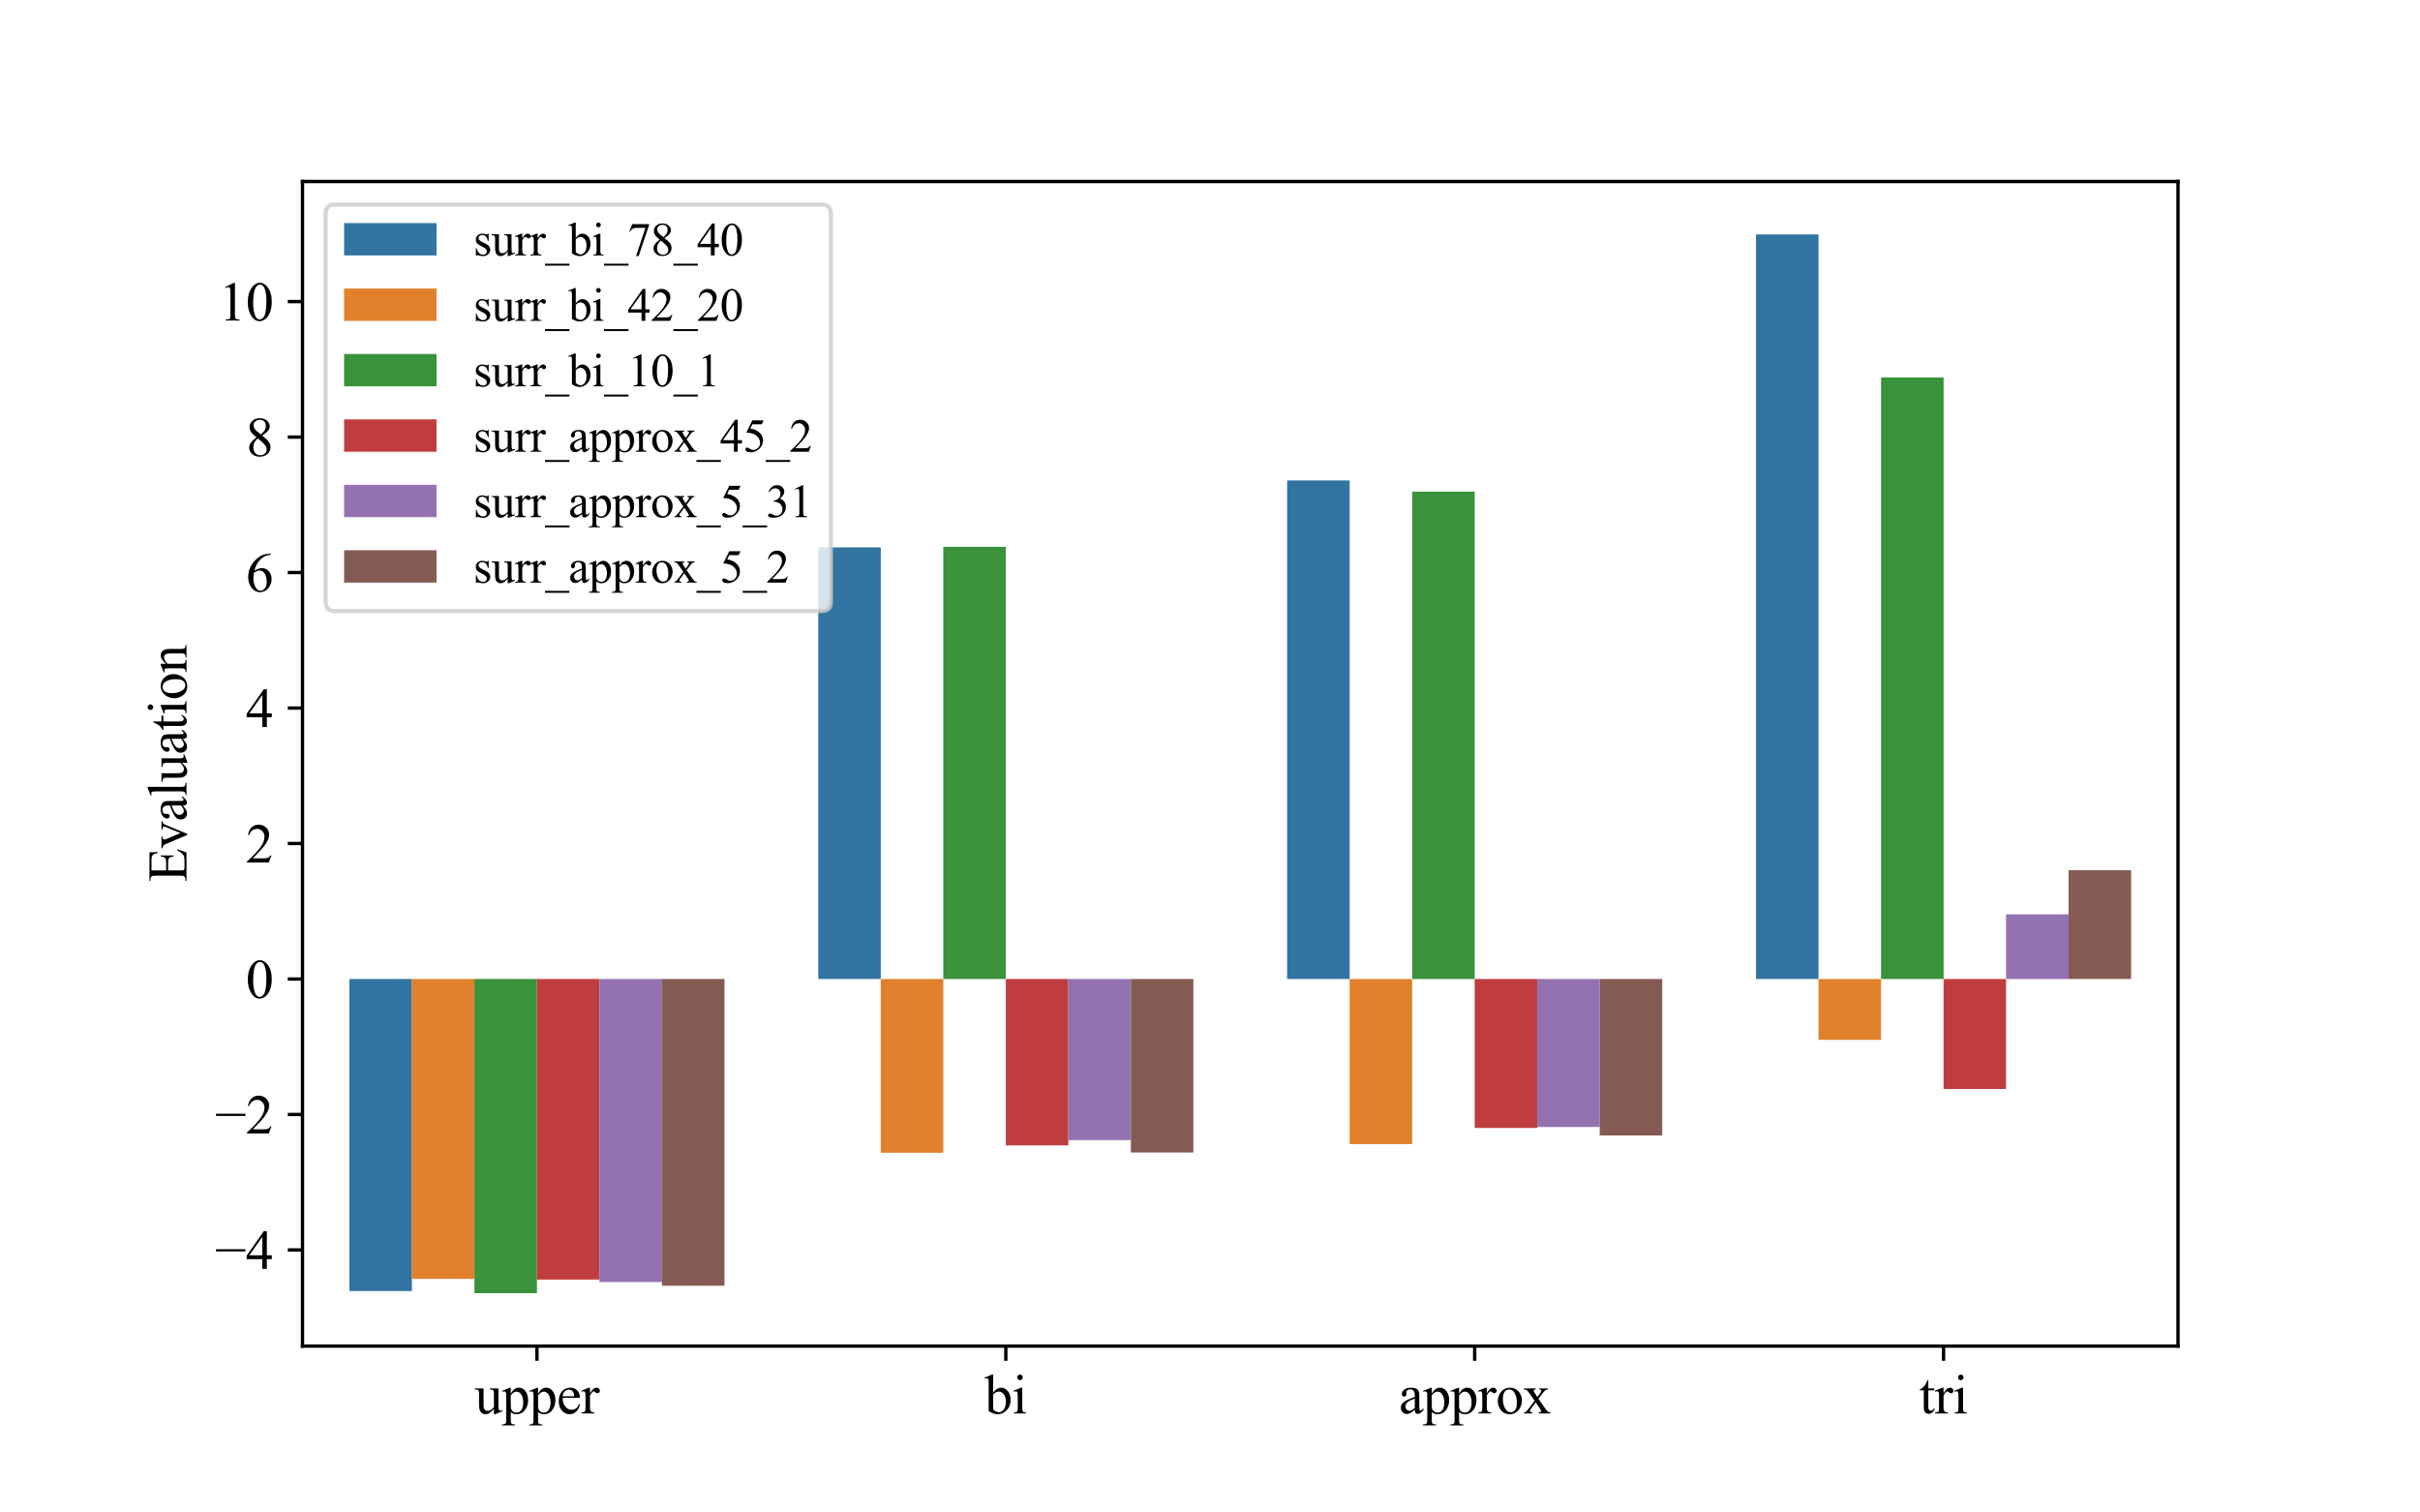 <?xml version="1.0" encoding="utf-8" standalone="no"?>
<!DOCTYPE svg PUBLIC "-//W3C//DTD SVG 1.1//EN"
  "http://www.w3.org/Graphics/SVG/1.1/DTD/svg11.dtd">
<svg xmlns:xlink="http://www.w3.org/1999/xlink" width="576pt" height="360pt" viewBox="0 0 576 360" xmlns="http://www.w3.org/2000/svg" version="1.1">
 <defs>
  <style type="text/css">*{stroke-linejoin: round; stroke-linecap: butt}</style>
 </defs>
 <g id="figure_1">
  <g id="patch_1">
   <path d="M 0 360 
L 576 360 
L 576 0 
L 0 0 
z
" style="fill: #ffffff"/>
  </g>
  <g id="axes_1">
   <g id="patch_2">
    <path d="M 72 320.4 
L 518.4 320.4 
L 518.4 43.2 
L 72 43.2 
z
" style="fill: #ffffff"/>
   </g>
   <g id="patch_3">
    <path d="M 83.16 233.021 
L 98.04 233.021 
L 98.04 307.297 
L 83.16 307.297 
z
" clip-path="url(#p403b13c87d)" style="fill: #3274a1"/>
   </g>
   <g id="patch_4">
    <path d="M 194.76 233.021 
L 209.64 233.021 
L 209.64 130.288 
L 194.76 130.288 
z
" clip-path="url(#p403b13c87d)" style="fill: #3274a1"/>
   </g>
   <g id="patch_5">
    <path d="M 306.36 233.021 
L 321.24 233.021 
L 321.24 114.358 
L 306.36 114.358 
z
" clip-path="url(#p403b13c87d)" style="fill: #3274a1"/>
   </g>
   <g id="patch_6">
    <path d="M 417.96 233.021 
L 432.84 233.021 
L 432.84 55.8 
L 417.96 55.8 
z
" clip-path="url(#p403b13c87d)" style="fill: #3274a1"/>
   </g>
   <g id="patch_7">
    <path d="M 98.04 233.021 
L 112.92 233.021 
L 112.92 304.396 
L 98.04 304.396 
z
" clip-path="url(#p403b13c87d)" style="fill: #e1812c"/>
   </g>
   <g id="patch_8">
    <path d="M 209.64 233.021 
L 224.52 233.021 
L 224.52 274.371 
L 209.64 274.371 
z
" clip-path="url(#p403b13c87d)" style="fill: #e1812c"/>
   </g>
   <g id="patch_9">
    <path d="M 321.24 233.021 
L 336.12 233.021 
L 336.12 272.311 
L 321.24 272.311 
z
" clip-path="url(#p403b13c87d)" style="fill: #e1812c"/>
   </g>
   <g id="patch_10">
    <path d="M 432.84 233.021 
L 447.72 233.021 
L 447.72 247.498 
L 432.84 247.498 
z
" clip-path="url(#p403b13c87d)" style="fill: #e1812c"/>
   </g>
   <g id="patch_11">
    <path d="M 112.92 233.021 
L 127.8 233.021 
L 127.8 307.8 
L 112.92 307.8 
z
" clip-path="url(#p403b13c87d)" style="fill: #3a923a"/>
   </g>
   <g id="patch_12">
    <path d="M 224.52 233.021 
L 239.4 233.021 
L 239.4 130.151 
L 224.52 130.151 
z
" clip-path="url(#p403b13c87d)" style="fill: #3a923a"/>
   </g>
   <g id="patch_13">
    <path d="M 336.12 233.021 
L 351 233.021 
L 351 117.015 
L 336.12 117.015 
z
" clip-path="url(#p403b13c87d)" style="fill: #3a923a"/>
   </g>
   <g id="patch_14">
    <path d="M 447.72 233.021 
L 462.6 233.021 
L 462.6 89.842 
L 447.72 89.842 
z
" clip-path="url(#p403b13c87d)" style="fill: #3a923a"/>
   </g>
   <g id="patch_15">
    <path d="M 127.8 233.021 
L 142.68 233.021 
L 142.68 304.564 
L 127.8 304.564 
z
" clip-path="url(#p403b13c87d)" style="fill: #c03d3e"/>
   </g>
   <g id="patch_16">
    <path d="M 239.4 233.021 
L 254.28 233.021 
L 254.28 272.632 
L 239.4 272.632 
z
" clip-path="url(#p403b13c87d)" style="fill: #c03d3e"/>
   </g>
   <g id="patch_17">
    <path d="M 351 233.021 
L 365.88 233.021 
L 365.88 268.475 
L 351 268.475 
z
" clip-path="url(#p403b13c87d)" style="fill: #c03d3e"/>
   </g>
   <g id="patch_18">
    <path d="M 462.6 233.021 
L 477.48 233.021 
L 477.48 259.195 
L 462.6 259.195 
z
" clip-path="url(#p403b13c87d)" style="fill: #c03d3e"/>
   </g>
   <g id="patch_19">
    <path d="M 142.68 233.021 
L 157.56 233.021 
L 157.56 305.147 
L 142.68 305.147 
z
" clip-path="url(#p403b13c87d)" style="fill: #9372b2"/>
   </g>
   <g id="patch_20">
    <path d="M 254.28 233.021 
L 269.16 233.021 
L 269.16 271.375 
L 254.28 271.375 
z
" clip-path="url(#p403b13c87d)" style="fill: #9372b2"/>
   </g>
   <g id="patch_21">
    <path d="M 365.88 233.021 
L 380.76 233.021 
L 380.76 268.245 
L 365.88 268.245 
z
" clip-path="url(#p403b13c87d)" style="fill: #9372b2"/>
   </g>
   <g id="patch_22">
    <path d="M 477.48 233.021 
L 492.36 233.021 
L 492.36 217.629 
L 477.48 217.629 
z
" clip-path="url(#p403b13c87d)" style="fill: #9372b2"/>
   </g>
   <g id="patch_23">
    <path d="M 157.56 233.021 
L 172.44 233.021 
L 172.44 306.031 
L 157.56 306.031 
z
" clip-path="url(#p403b13c87d)" style="fill: #845b53"/>
   </g>
   <g id="patch_24">
    <path d="M 269.16 233.021 
L 284.04 233.021 
L 284.04 274.314 
L 269.16 274.314 
z
" clip-path="url(#p403b13c87d)" style="fill: #845b53"/>
   </g>
   <g id="patch_25">
    <path d="M 380.76 233.021 
L 395.64 233.021 
L 395.64 270.264 
L 380.76 270.264 
z
" clip-path="url(#p403b13c87d)" style="fill: #845b53"/>
   </g>
   <g id="patch_26">
    <path d="M 492.36 233.021 
L 507.24 233.021 
L 507.24 207.132 
L 492.36 207.132 
z
" clip-path="url(#p403b13c87d)" style="fill: #845b53"/>
   </g>
   <g id="matplotlib.axis_1">
    <g id="xtick_1">
     <g id="line2d_1">
      <defs>
       <path id="mddc5e86af6" d="M 0 0 
L 0 3.5 
" style="stroke: #000000; stroke-width: 0.8"/>
      </defs>
      <g>
       <use xlink:href="#mddc5e86af6" x="127.8" y="320.4" style="stroke: #000000; stroke-width: 0.8"/>
      </g>
     </g>
     <g id="text_1">
      <!-- upper -->
      <g transform="translate(113 336.427) scale(0.13 -0.13)">
       <defs>
        <path id="TimesNewRomanPSMT-75" d="M 2709 2863 
L 2709 1128 
Q 2709 631 2732 520 
Q 2756 409 2807 365 
Q 2859 322 2928 322 
Q 3025 322 3147 375 
L 3191 266 
L 2334 -88 
L 2194 -88 
L 2194 519 
Q 1825 119 1631 15 
Q 1438 -88 1222 -88 
Q 981 -88 804 51 
Q 628 191 559 409 
Q 491 628 491 1028 
L 491 2306 
Q 491 2509 447 2587 
Q 403 2666 317 2708 
Q 231 2750 6 2747 
L 6 2863 
L 1009 2863 
L 1009 947 
Q 1009 547 1148 422 
Q 1288 297 1484 297 
Q 1619 297 1789 381 
Q 1959 466 2194 703 
L 2194 2325 
Q 2194 2569 2105 2655 
Q 2016 2741 1734 2747 
L 1734 2863 
L 2709 2863 
z
" transform="scale(0.016)"/>
        <path id="TimesNewRomanPSMT-70" d="M -6 2578 
L 875 2934 
L 994 2934 
L 994 2266 
Q 1216 2644 1439 2795 
Q 1663 2947 1909 2947 
Q 2341 2947 2628 2609 
Q 2981 2197 2981 1534 
Q 2981 794 2556 309 
Q 2206 -88 1675 -88 
Q 1444 -88 1275 -22 
Q 1150 25 994 166 
L 994 -706 
Q 994 -1000 1030 -1079 
Q 1066 -1159 1155 -1206 
Q 1244 -1253 1478 -1253 
L 1478 -1369 
L -22 -1369 
L -22 -1253 
L 56 -1253 
Q 228 -1256 350 -1188 
Q 409 -1153 442 -1076 
Q 475 -1000 475 -688 
L 475 2019 
Q 475 2297 450 2372 
Q 425 2447 370 2484 
Q 316 2522 222 2522 
Q 147 2522 31 2478 
L -6 2578 
z
M 994 2081 
L 994 1013 
Q 994 666 1022 556 
Q 1066 375 1236 237 
Q 1406 100 1666 100 
Q 1978 100 2172 344 
Q 2425 663 2425 1241 
Q 2425 1897 2138 2250 
Q 1938 2494 1663 2494 
Q 1513 2494 1366 2419 
Q 1253 2363 994 2081 
z
" transform="scale(0.016)"/>
        <path id="TimesNewRomanPSMT-65" d="M 681 1784 
Q 678 1147 991 784 
Q 1303 422 1725 422 
Q 2006 422 2214 576 
Q 2422 731 2563 1106 
L 2659 1044 
Q 2594 616 2278 264 
Q 1963 -88 1488 -88 
Q 972 -88 605 314 
Q 238 716 238 1394 
Q 238 2128 614 2539 
Q 991 2950 1559 2950 
Q 2041 2950 2350 2633 
Q 2659 2316 2659 1784 
L 681 1784 
z
M 681 1966 
L 2006 1966 
Q 1991 2241 1941 2353 
Q 1863 2528 1708 2628 
Q 1553 2728 1384 2728 
Q 1125 2728 920 2526 
Q 716 2325 681 1966 
z
" transform="scale(0.016)"/>
        <path id="TimesNewRomanPSMT-72" d="M 1038 2947 
L 1038 2303 
Q 1397 2947 1775 2947 
Q 1947 2947 2059 2842 
Q 2172 2738 2172 2600 
Q 2172 2478 2090 2393 
Q 2009 2309 1897 2309 
Q 1788 2309 1652 2417 
Q 1516 2525 1450 2525 
Q 1394 2525 1328 2463 
Q 1188 2334 1038 2041 
L 1038 669 
Q 1038 431 1097 309 
Q 1138 225 1241 169 
Q 1344 113 1538 113 
L 1538 0 
L 72 0 
L 72 113 
Q 291 113 397 181 
Q 475 231 506 341 
Q 522 394 522 644 
L 522 1753 
Q 522 2253 501 2348 
Q 481 2444 426 2487 
Q 372 2531 291 2531 
Q 194 2531 72 2484 
L 41 2597 
L 906 2947 
L 1038 2947 
z
" transform="scale(0.016)"/>
       </defs>
       <use xlink:href="#TimesNewRomanPSMT-75"/>
       <use xlink:href="#TimesNewRomanPSMT-70" x="50"/>
       <use xlink:href="#TimesNewRomanPSMT-70" x="100"/>
       <use xlink:href="#TimesNewRomanPSMT-65" x="150"/>
       <use xlink:href="#TimesNewRomanPSMT-72" x="194.385"/>
      </g>
     </g>
    </g>
    <g id="xtick_2">
     <g id="line2d_2">
      <g>
       <use xlink:href="#mddc5e86af6" x="239.4" y="320.4" style="stroke: #000000; stroke-width: 0.8"/>
      </g>
     </g>
     <g id="text_2">
      <!-- bi -->
      <g transform="translate(234.344 336.427) scale(0.13 -0.13)">
       <defs>
        <path id="TimesNewRomanPSMT-62" d="M 984 2369 
Q 1400 2947 1881 2947 
Q 2322 2947 2650 2570 
Q 2978 2194 2978 1541 
Q 2978 778 2472 313 
Q 2038 -88 1503 -88 
Q 1253 -88 995 3 
Q 738 94 469 275 
L 469 3241 
Q 469 3728 445 3840 
Q 422 3953 372 3993 
Q 322 4034 247 4034 
Q 159 4034 28 3984 
L -16 4094 
L 844 4444 
L 984 4444 
L 984 2369 
z
M 984 2169 
L 984 456 
Q 1144 300 1314 220 
Q 1484 141 1663 141 
Q 1947 141 2192 453 
Q 2438 766 2438 1363 
Q 2438 1913 2192 2208 
Q 1947 2503 1634 2503 
Q 1469 2503 1303 2419 
Q 1178 2356 984 2169 
z
" transform="scale(0.016)"/>
        <path id="TimesNewRomanPSMT-69" d="M 928 4444 
Q 1059 4444 1151 4351 
Q 1244 4259 1244 4128 
Q 1244 3997 1151 3903 
Q 1059 3809 928 3809 
Q 797 3809 703 3903 
Q 609 3997 609 4128 
Q 609 4259 701 4351 
Q 794 4444 928 4444 
z
M 1188 2947 
L 1188 647 
Q 1188 378 1227 289 
Q 1266 200 1342 156 
Q 1419 113 1622 113 
L 1622 0 
L 231 0 
L 231 113 
Q 441 113 512 153 
Q 584 194 626 287 
Q 669 381 669 647 
L 669 1750 
Q 669 2216 641 2353 
Q 619 2453 572 2492 
Q 525 2531 444 2531 
Q 356 2531 231 2484 
L 188 2597 
L 1050 2947 
L 1188 2947 
z
" transform="scale(0.016)"/>
       </defs>
       <use xlink:href="#TimesNewRomanPSMT-62"/>
       <use xlink:href="#TimesNewRomanPSMT-69" x="50"/>
      </g>
     </g>
    </g>
    <g id="xtick_3">
     <g id="line2d_3">
      <g>
       <use xlink:href="#mddc5e86af6" x="351" y="320.4" style="stroke: #000000; stroke-width: 0.8"/>
      </g>
     </g>
     <g id="text_3">
      <!-- approx -->
      <g transform="translate(332.95 336.427) scale(0.13 -0.13)">
       <defs>
        <path id="TimesNewRomanPSMT-61" d="M 1822 413 
Q 1381 72 1269 19 
Q 1100 -59 909 -59 
Q 613 -59 420 144 
Q 228 347 228 678 
Q 228 888 322 1041 
Q 450 1253 767 1440 
Q 1084 1628 1822 1897 
L 1822 2009 
Q 1822 2438 1686 2597 
Q 1550 2756 1291 2756 
Q 1094 2756 978 2650 
Q 859 2544 859 2406 
L 866 2225 
Q 866 2081 792 2003 
Q 719 1925 600 1925 
Q 484 1925 411 2006 
Q 338 2088 338 2228 
Q 338 2497 613 2722 
Q 888 2947 1384 2947 
Q 1766 2947 2009 2819 
Q 2194 2722 2281 2516 
Q 2338 2381 2338 1966 
L 2338 994 
Q 2338 584 2353 492 
Q 2369 400 2405 369 
Q 2441 338 2488 338 
Q 2538 338 2575 359 
Q 2641 400 2828 588 
L 2828 413 
Q 2478 -56 2159 -56 
Q 2006 -56 1915 50 
Q 1825 156 1822 413 
z
M 1822 616 
L 1822 1706 
Q 1350 1519 1213 1441 
Q 966 1303 859 1153 
Q 753 1003 753 825 
Q 753 600 887 451 
Q 1022 303 1197 303 
Q 1434 303 1822 616 
z
" transform="scale(0.016)"/>
        <path id="TimesNewRomanPSMT-6f" d="M 1600 2947 
Q 2250 2947 2644 2453 
Q 2978 2031 2978 1484 
Q 2978 1100 2793 706 
Q 2609 313 2286 112 
Q 1963 -88 1566 -88 
Q 919 -88 538 428 
Q 216 863 216 1403 
Q 216 1797 411 2186 
Q 606 2575 925 2761 
Q 1244 2947 1600 2947 
z
M 1503 2744 
Q 1338 2744 1170 2645 
Q 1003 2547 900 2300 
Q 797 2053 797 1666 
Q 797 1041 1045 587 
Q 1294 134 1700 134 
Q 2003 134 2200 384 
Q 2397 634 2397 1244 
Q 2397 2006 2069 2444 
Q 1847 2744 1503 2744 
z
" transform="scale(0.016)"/>
        <path id="TimesNewRomanPSMT-78" d="M 84 2863 
L 1431 2863 
L 1431 2747 
Q 1303 2747 1251 2703 
Q 1200 2659 1200 2588 
Q 1200 2513 1309 2356 
Q 1344 2306 1413 2200 
L 1616 1875 
L 1850 2200 
Q 2075 2509 2075 2591 
Q 2075 2656 2022 2701 
Q 1969 2747 1850 2747 
L 1850 2863 
L 2819 2863 
L 2819 2747 
Q 2666 2738 2553 2663 
Q 2400 2556 2134 2200 
L 1744 1678 
L 2456 653 
Q 2719 275 2831 198 
Q 2944 122 3122 113 
L 3122 0 
L 1772 0 
L 1772 113 
Q 1913 113 1991 175 
Q 2050 219 2050 291 
Q 2050 363 1850 653 
L 1431 1266 
L 972 653 
Q 759 369 759 316 
Q 759 241 829 180 
Q 900 119 1041 113 
L 1041 0 
L 106 0 
L 106 113 
Q 219 128 303 191 
Q 422 281 703 653 
L 1303 1450 
L 759 2238 
Q 528 2575 401 2661 
Q 275 2747 84 2747 
L 84 2863 
z
" transform="scale(0.016)"/>
       </defs>
       <use xlink:href="#TimesNewRomanPSMT-61"/>
       <use xlink:href="#TimesNewRomanPSMT-70" x="44.385"/>
       <use xlink:href="#TimesNewRomanPSMT-70" x="94.385"/>
       <use xlink:href="#TimesNewRomanPSMT-72" x="144.385"/>
       <use xlink:href="#TimesNewRomanPSMT-6f" x="177.686"/>
       <use xlink:href="#TimesNewRomanPSMT-78" x="227.686"/>
      </g>
     </g>
    </g>
    <g id="xtick_4">
     <g id="line2d_4">
      <g>
       <use xlink:href="#mddc5e86af6" x="462.6" y="320.4" style="stroke: #000000; stroke-width: 0.8"/>
      </g>
     </g>
     <g id="text_4">
      <!-- tri -->
      <g transform="translate(456.824 336.427) scale(0.13 -0.13)">
       <defs>
        <path id="TimesNewRomanPSMT-74" d="M 1031 3803 
L 1031 2863 
L 1700 2863 
L 1700 2644 
L 1031 2644 
L 1031 788 
Q 1031 509 1111 412 
Q 1191 316 1316 316 
Q 1419 316 1516 380 
Q 1613 444 1666 569 
L 1788 569 
Q 1678 263 1478 108 
Q 1278 -47 1066 -47 
Q 922 -47 784 33 
Q 647 113 581 261 
Q 516 409 516 719 
L 516 2644 
L 63 2644 
L 63 2747 
Q 234 2816 414 2980 
Q 594 3144 734 3369 
Q 806 3488 934 3803 
L 1031 3803 
z
" transform="scale(0.016)"/>
       </defs>
       <use xlink:href="#TimesNewRomanPSMT-74"/>
       <use xlink:href="#TimesNewRomanPSMT-72" x="27.783"/>
       <use xlink:href="#TimesNewRomanPSMT-69" x="61.084"/>
      </g>
     </g>
    </g>
    <g id="text_5">
     <!--    -->
     <g transform="translate(291.95 352.235) scale(0.13 -0.13)">
      <defs>
       <path id="TimesNewRomanPSMT-20" transform="scale(0.016)"/>
      </defs>
      <use xlink:href="#TimesNewRomanPSMT-20"/>
      <use xlink:href="#TimesNewRomanPSMT-20" x="25"/>
     </g>
    </g>
   </g>
   <g id="matplotlib.axis_2">
    <g id="ytick_1">
     <g id="line2d_5">
      <defs>
       <path id="m0d07cb1637" d="M 0 0 
L -3.5 0 
" style="stroke: #000000; stroke-width: 0.8"/>
      </defs>
      <g>
       <use xlink:href="#m0d07cb1637" x="72" y="297.515" style="stroke: #000000; stroke-width: 0.8"/>
      </g>
     </g>
     <g id="text_6">
      <!-- −4 -->
      <g transform="translate(51.169 302.028) scale(0.13 -0.13)">
       <defs>
        <path id="TimesNewRomanPSMT-2212" d="M 3484 2000 
L 116 2000 
L 116 2256 
L 3484 2256 
L 3484 2000 
z
" transform="scale(0.016)"/>
        <path id="TimesNewRomanPSMT-34" d="M 2978 1563 
L 2978 1119 
L 2409 1119 
L 2409 0 
L 1894 0 
L 1894 1119 
L 100 1119 
L 100 1519 
L 2066 4325 
L 2409 4325 
L 2409 1563 
L 2978 1563 
z
M 1894 1563 
L 1894 3666 
L 406 1563 
L 1894 1563 
z
" transform="scale(0.016)"/>
       </defs>
       <use xlink:href="#TimesNewRomanPSMT-2212"/>
       <use xlink:href="#TimesNewRomanPSMT-34" x="56.396"/>
      </g>
     </g>
    </g>
    <g id="ytick_2">
     <g id="line2d_6">
      <g>
       <use xlink:href="#m0d07cb1637" x="72" y="265.268" style="stroke: #000000; stroke-width: 0.8"/>
      </g>
     </g>
     <g id="text_7">
      <!-- −2 -->
      <g transform="translate(51.169 269.781) scale(0.13 -0.13)">
       <defs>
        <path id="TimesNewRomanPSMT-32" d="M 2934 816 
L 2638 0 
L 138 0 
L 138 116 
Q 1241 1122 1691 1759 
Q 2141 2397 2141 2925 
Q 2141 3328 1894 3587 
Q 1647 3847 1303 3847 
Q 991 3847 742 3664 
Q 494 3481 375 3128 
L 259 3128 
Q 338 3706 661 4015 
Q 984 4325 1469 4325 
Q 1984 4325 2329 3994 
Q 2675 3663 2675 3213 
Q 2675 2891 2525 2569 
Q 2294 2063 1775 1497 
Q 997 647 803 472 
L 1909 472 
Q 2247 472 2383 497 
Q 2519 522 2628 598 
Q 2738 675 2819 816 
L 2934 816 
z
" transform="scale(0.016)"/>
       </defs>
       <use xlink:href="#TimesNewRomanPSMT-2212"/>
       <use xlink:href="#TimesNewRomanPSMT-32" x="56.396"/>
      </g>
     </g>
    </g>
    <g id="ytick_3">
     <g id="line2d_7">
      <g>
       <use xlink:href="#m0d07cb1637" x="72" y="233.021" style="stroke: #000000; stroke-width: 0.8"/>
      </g>
     </g>
     <g id="text_8">
      <!-- 0 -->
      <g transform="translate(58.5 237.534) scale(0.13 -0.13)">
       <defs>
        <path id="TimesNewRomanPSMT-30" d="M 231 2094 
Q 231 2819 450 3342 
Q 669 3866 1031 4122 
Q 1313 4325 1613 4325 
Q 2100 4325 2488 3828 
Q 2972 3213 2972 2159 
Q 2972 1422 2759 906 
Q 2547 391 2217 158 
Q 1888 -75 1581 -75 
Q 975 -75 572 641 
Q 231 1244 231 2094 
z
M 844 2016 
Q 844 1141 1059 588 
Q 1238 122 1591 122 
Q 1759 122 1940 273 
Q 2122 425 2216 781 
Q 2359 1319 2359 2297 
Q 2359 3022 2209 3506 
Q 2097 3866 1919 4016 
Q 1791 4119 1609 4119 
Q 1397 4119 1231 3928 
Q 1006 3669 925 3112 
Q 844 2556 844 2016 
z
" transform="scale(0.016)"/>
       </defs>
       <use xlink:href="#TimesNewRomanPSMT-30"/>
      </g>
     </g>
    </g>
    <g id="ytick_4">
     <g id="line2d_8">
      <g>
       <use xlink:href="#m0d07cb1637" x="72" y="200.773" style="stroke: #000000; stroke-width: 0.8"/>
      </g>
     </g>
     <g id="text_9">
      <!-- 2 -->
      <g transform="translate(58.5 205.287) scale(0.13 -0.13)">
       <use xlink:href="#TimesNewRomanPSMT-32"/>
      </g>
     </g>
    </g>
    <g id="ytick_5">
     <g id="line2d_9">
      <g>
       <use xlink:href="#m0d07cb1637" x="72" y="168.526" style="stroke: #000000; stroke-width: 0.8"/>
      </g>
     </g>
     <g id="text_10">
      <!-- 4 -->
      <g transform="translate(58.5 173.04) scale(0.13 -0.13)">
       <use xlink:href="#TimesNewRomanPSMT-34"/>
      </g>
     </g>
    </g>
    <g id="ytick_6">
     <g id="line2d_10">
      <g>
       <use xlink:href="#m0d07cb1637" x="72" y="136.279" style="stroke: #000000; stroke-width: 0.8"/>
      </g>
     </g>
     <g id="text_11">
      <!-- 6 -->
      <g transform="translate(58.5 140.793) scale(0.13 -0.13)">
       <defs>
        <path id="TimesNewRomanPSMT-36" d="M 2869 4325 
L 2869 4209 
Q 2456 4169 2195 4045 
Q 1934 3922 1679 3669 
Q 1425 3416 1258 3105 
Q 1091 2794 978 2366 
Q 1428 2675 1881 2675 
Q 2316 2675 2634 2325 
Q 2953 1975 2953 1425 
Q 2953 894 2631 456 
Q 2244 -75 1606 -75 
Q 1172 -75 869 213 
Q 275 772 275 1663 
Q 275 2231 503 2743 
Q 731 3256 1154 3653 
Q 1578 4050 1965 4187 
Q 2353 4325 2688 4325 
L 2869 4325 
z
M 925 2138 
Q 869 1716 869 1456 
Q 869 1156 980 804 
Q 1091 453 1309 247 
Q 1469 100 1697 100 
Q 1969 100 2183 356 
Q 2397 613 2397 1088 
Q 2397 1622 2184 2012 
Q 1972 2403 1581 2403 
Q 1463 2403 1327 2353 
Q 1191 2303 925 2138 
z
" transform="scale(0.016)"/>
       </defs>
       <use xlink:href="#TimesNewRomanPSMT-36"/>
      </g>
     </g>
    </g>
    <g id="ytick_7">
     <g id="line2d_11">
      <g>
       <use xlink:href="#m0d07cb1637" x="72" y="104.032" style="stroke: #000000; stroke-width: 0.8"/>
      </g>
     </g>
     <g id="text_12">
      <!-- 8 -->
      <g transform="translate(58.5 108.546) scale(0.13 -0.13)">
       <defs>
        <path id="TimesNewRomanPSMT-38" d="M 1228 2134 
Q 725 2547 579 2797 
Q 434 3047 434 3316 
Q 434 3728 753 4026 
Q 1072 4325 1600 4325 
Q 2113 4325 2425 4047 
Q 2738 3769 2738 3413 
Q 2738 3175 2569 2928 
Q 2400 2681 1866 2347 
Q 2416 1922 2594 1678 
Q 2831 1359 2831 1006 
Q 2831 559 2490 242 
Q 2150 -75 1597 -75 
Q 994 -75 656 303 
Q 388 606 388 966 
Q 388 1247 577 1523 
Q 766 1800 1228 2134 
z
M 1719 2469 
Q 2094 2806 2194 3001 
Q 2294 3197 2294 3444 
Q 2294 3772 2109 3958 
Q 1925 4144 1606 4144 
Q 1288 4144 1088 3959 
Q 888 3775 888 3528 
Q 888 3366 970 3203 
Q 1053 3041 1206 2894 
L 1719 2469 
z
M 1375 2016 
Q 1116 1797 991 1539 
Q 866 1281 866 981 
Q 866 578 1086 336 
Q 1306 94 1647 94 
Q 1984 94 2187 284 
Q 2391 475 2391 747 
Q 2391 972 2272 1150 
Q 2050 1481 1375 2016 
z
" transform="scale(0.016)"/>
       </defs>
       <use xlink:href="#TimesNewRomanPSMT-38"/>
      </g>
     </g>
    </g>
    <g id="ytick_8">
     <g id="line2d_12">
      <g>
       <use xlink:href="#m0d07cb1637" x="72" y="71.785" style="stroke: #000000; stroke-width: 0.8"/>
      </g>
     </g>
     <g id="text_13">
      <!-- 10 -->
      <g transform="translate(52 76.299) scale(0.13 -0.13)">
       <defs>
        <path id="TimesNewRomanPSMT-31" d="M 750 3822 
L 1781 4325 
L 1884 4325 
L 1884 747 
Q 1884 391 1914 303 
Q 1944 216 2037 169 
Q 2131 122 2419 116 
L 2419 0 
L 825 0 
L 825 116 
Q 1125 122 1212 167 
Q 1300 213 1334 289 
Q 1369 366 1369 747 
L 1369 3034 
Q 1369 3497 1338 3628 
Q 1316 3728 1258 3775 
Q 1200 3822 1119 3822 
Q 1003 3822 797 3725 
L 750 3822 
z
" transform="scale(0.016)"/>
       </defs>
       <use xlink:href="#TimesNewRomanPSMT-31"/>
       <use xlink:href="#TimesNewRomanPSMT-30" x="50"/>
      </g>
     </g>
    </g>
    <g id="text_14">
     <!-- Evaluation -->
     <g transform="translate(44.388 209.958) rotate(-90) scale(0.13 -0.13)">
      <defs>
       <path id="TimesNewRomanPSMT-45" d="M 1338 4006 
L 1338 2331 
L 2269 2331 
Q 2631 2331 2753 2441 
Q 2916 2584 2934 2947 
L 3050 2947 
L 3050 1472 
L 2934 1472 
Q 2891 1781 2847 1869 
Q 2791 1978 2662 2040 
Q 2534 2103 2269 2103 
L 1338 2103 
L 1338 706 
Q 1338 425 1363 364 
Q 1388 303 1450 267 
Q 1513 231 1688 231 
L 2406 231 
Q 2766 231 2928 281 
Q 3091 331 3241 478 
Q 3434 672 3638 1063 
L 3763 1063 
L 3397 0 
L 131 0 
L 131 116 
L 281 116 
Q 431 116 566 188 
Q 666 238 702 338 
Q 738 438 738 747 
L 738 3500 
Q 738 3903 656 3997 
Q 544 4122 281 4122 
L 131 4122 
L 131 4238 
L 3397 4238 
L 3444 3309 
L 3322 3309 
Q 3256 3644 3176 3769 
Q 3097 3894 2941 3959 
Q 2816 4006 2500 4006 
L 1338 4006 
z
" transform="scale(0.016)"/>
       <path id="TimesNewRomanPSMT-76" d="M 53 2863 
L 1400 2863 
L 1400 2747 
L 1313 2747 
Q 1191 2747 1127 2687 
Q 1063 2628 1063 2528 
Q 1063 2419 1128 2269 
L 1794 688 
L 2463 2328 
Q 2534 2503 2534 2594 
Q 2534 2638 2509 2666 
Q 2475 2713 2422 2730 
Q 2369 2747 2206 2747 
L 2206 2863 
L 3141 2863 
L 3141 2747 
Q 2978 2734 2916 2681 
Q 2806 2588 2719 2369 
L 1703 -88 
L 1575 -88 
L 553 2328 
Q 484 2497 421 2570 
Q 359 2644 263 2694 
Q 209 2722 53 2747 
L 53 2863 
z
" transform="scale(0.016)"/>
       <path id="TimesNewRomanPSMT-6c" d="M 1184 4444 
L 1184 647 
Q 1184 378 1223 290 
Q 1263 203 1344 158 
Q 1425 113 1647 113 
L 1647 0 
L 244 0 
L 244 113 
Q 441 113 512 153 
Q 584 194 625 287 
Q 666 381 666 647 
L 666 3247 
Q 666 3731 644 3842 
Q 622 3953 573 3993 
Q 525 4034 450 4034 
Q 369 4034 244 3984 
L 191 4094 
L 1044 4444 
L 1184 4444 
z
" transform="scale(0.016)"/>
       <path id="TimesNewRomanPSMT-6e" d="M 1034 2341 
Q 1538 2947 1994 2947 
Q 2228 2947 2397 2830 
Q 2566 2713 2666 2444 
Q 2734 2256 2734 1869 
L 2734 647 
Q 2734 375 2778 278 
Q 2813 200 2889 156 
Q 2966 113 3172 113 
L 3172 0 
L 1756 0 
L 1756 113 
L 1816 113 
Q 2016 113 2095 173 
Q 2175 234 2206 353 
Q 2219 400 2219 647 
L 2219 1819 
Q 2219 2209 2117 2386 
Q 2016 2563 1775 2563 
Q 1403 2563 1034 2156 
L 1034 647 
Q 1034 356 1069 288 
Q 1113 197 1189 155 
Q 1266 113 1500 113 
L 1500 0 
L 84 0 
L 84 113 
L 147 113 
Q 366 113 442 223 
Q 519 334 519 647 
L 519 1709 
Q 519 2225 495 2337 
Q 472 2450 423 2490 
Q 375 2531 294 2531 
Q 206 2531 84 2484 
L 38 2597 
L 900 2947 
L 1034 2947 
L 1034 2341 
z
" transform="scale(0.016)"/>
      </defs>
      <use xlink:href="#TimesNewRomanPSMT-45"/>
      <use xlink:href="#TimesNewRomanPSMT-76" x="61.084"/>
      <use xlink:href="#TimesNewRomanPSMT-61" x="111.084"/>
      <use xlink:href="#TimesNewRomanPSMT-6c" x="155.469"/>
      <use xlink:href="#TimesNewRomanPSMT-75" x="183.252"/>
      <use xlink:href="#TimesNewRomanPSMT-61" x="233.252"/>
      <use xlink:href="#TimesNewRomanPSMT-74" x="277.637"/>
      <use xlink:href="#TimesNewRomanPSMT-69" x="305.42"/>
      <use xlink:href="#TimesNewRomanPSMT-6f" x="333.203"/>
      <use xlink:href="#TimesNewRomanPSMT-6e" x="383.203"/>
     </g>
    </g>
   </g>
   <g id="line2d_13">
    <path clip-path="url(#p403b13c87d)" style="fill: none; stroke: #424242; stroke-width: 2.7; stroke-linecap: square"/>
   </g>
   <g id="line2d_14">
    <path clip-path="url(#p403b13c87d)" style="fill: none; stroke: #424242; stroke-width: 2.7; stroke-linecap: square"/>
   </g>
   <g id="line2d_15">
    <path clip-path="url(#p403b13c87d)" style="fill: none; stroke: #424242; stroke-width: 2.7; stroke-linecap: square"/>
   </g>
   <g id="line2d_16">
    <path clip-path="url(#p403b13c87d)" style="fill: none; stroke: #424242; stroke-width: 2.7; stroke-linecap: square"/>
   </g>
   <g id="line2d_17">
    <path clip-path="url(#p403b13c87d)" style="fill: none; stroke: #424242; stroke-width: 2.7; stroke-linecap: square"/>
   </g>
   <g id="line2d_18">
    <path clip-path="url(#p403b13c87d)" style="fill: none; stroke: #424242; stroke-width: 2.7; stroke-linecap: square"/>
   </g>
   <g id="line2d_19">
    <path clip-path="url(#p403b13c87d)" style="fill: none; stroke: #424242; stroke-width: 2.7; stroke-linecap: square"/>
   </g>
   <g id="line2d_20">
    <path clip-path="url(#p403b13c87d)" style="fill: none; stroke: #424242; stroke-width: 2.7; stroke-linecap: square"/>
   </g>
   <g id="line2d_21">
    <path clip-path="url(#p403b13c87d)" style="fill: none; stroke: #424242; stroke-width: 2.7; stroke-linecap: square"/>
   </g>
   <g id="line2d_22">
    <path clip-path="url(#p403b13c87d)" style="fill: none; stroke: #424242; stroke-width: 2.7; stroke-linecap: square"/>
   </g>
   <g id="line2d_23">
    <path clip-path="url(#p403b13c87d)" style="fill: none; stroke: #424242; stroke-width: 2.7; stroke-linecap: square"/>
   </g>
   <g id="line2d_24">
    <path clip-path="url(#p403b13c87d)" style="fill: none; stroke: #424242; stroke-width: 2.7; stroke-linecap: square"/>
   </g>
   <g id="line2d_25">
    <path clip-path="url(#p403b13c87d)" style="fill: none; stroke: #424242; stroke-width: 2.7; stroke-linecap: square"/>
   </g>
   <g id="line2d_26">
    <path clip-path="url(#p403b13c87d)" style="fill: none; stroke: #424242; stroke-width: 2.7; stroke-linecap: square"/>
   </g>
   <g id="line2d_27">
    <path clip-path="url(#p403b13c87d)" style="fill: none; stroke: #424242; stroke-width: 2.7; stroke-linecap: square"/>
   </g>
   <g id="line2d_28">
    <path clip-path="url(#p403b13c87d)" style="fill: none; stroke: #424242; stroke-width: 2.7; stroke-linecap: square"/>
   </g>
   <g id="line2d_29">
    <path clip-path="url(#p403b13c87d)" style="fill: none; stroke: #424242; stroke-width: 2.7; stroke-linecap: square"/>
   </g>
   <g id="line2d_30">
    <path clip-path="url(#p403b13c87d)" style="fill: none; stroke: #424242; stroke-width: 2.7; stroke-linecap: square"/>
   </g>
   <g id="line2d_31">
    <path clip-path="url(#p403b13c87d)" style="fill: none; stroke: #424242; stroke-width: 2.7; stroke-linecap: square"/>
   </g>
   <g id="line2d_32">
    <path clip-path="url(#p403b13c87d)" style="fill: none; stroke: #424242; stroke-width: 2.7; stroke-linecap: square"/>
   </g>
   <g id="line2d_33">
    <path clip-path="url(#p403b13c87d)" style="fill: none; stroke: #424242; stroke-width: 2.7; stroke-linecap: square"/>
   </g>
   <g id="line2d_34">
    <path clip-path="url(#p403b13c87d)" style="fill: none; stroke: #424242; stroke-width: 2.7; stroke-linecap: square"/>
   </g>
   <g id="line2d_35">
    <path clip-path="url(#p403b13c87d)" style="fill: none; stroke: #424242; stroke-width: 2.7; stroke-linecap: square"/>
   </g>
   <g id="line2d_36">
    <path clip-path="url(#p403b13c87d)" style="fill: none; stroke: #424242; stroke-width: 2.7; stroke-linecap: square"/>
   </g>
   <g id="patch_27">
    <path d="M 72 320.4 
L 72 43.2 
" style="fill: none; stroke: #000000; stroke-width: 0.8; stroke-linejoin: miter; stroke-linecap: square"/>
   </g>
   <g id="patch_28">
    <path d="M 518.4 320.4 
L 518.4 43.2 
" style="fill: none; stroke: #000000; stroke-width: 0.8; stroke-linejoin: miter; stroke-linecap: square"/>
   </g>
   <g id="patch_29">
    <path d="M 72 320.4 
L 518.4 320.4 
" style="fill: none; stroke: #000000; stroke-width: 0.8; stroke-linejoin: miter; stroke-linecap: square"/>
   </g>
   <g id="patch_30">
    <path d="M 72 43.2 
L 518.4 43.2 
" style="fill: none; stroke: #000000; stroke-width: 0.8; stroke-linejoin: miter; stroke-linecap: square"/>
   </g>
   <g id="legend_1">
    <g id="patch_31">
     <path d="M 79.7 145.442 
L 195.552 145.442 
Q 197.752 145.442 197.752 143.242 
L 197.752 50.9 
Q 197.752 48.7 195.552 48.7 
L 79.7 48.7 
Q 77.5 48.7 77.5 50.9 
L 77.5 143.242 
Q 77.5 145.442 79.7 145.442 
z
" style="fill: #ffffff; opacity: 0.8; stroke: #cccccc; stroke-linejoin: miter"/>
    </g>
    <g id="patch_32">
     <path d="M 81.9 60.8 
L 103.9 60.8 
L 103.9 53.1 
L 81.9 53.1 
z
" style="fill: #3274a1"/>
    </g>
    <g id="text_15">
     <!-- surr_bi_78_40 -->
     <g transform="translate(112.7 60.8) scale(0.11 -0.11)">
      <defs>
       <path id="TimesNewRomanPSMT-73" d="M 2050 2947 
L 2050 1972 
L 1947 1972 
Q 1828 2431 1642 2597 
Q 1456 2763 1169 2763 
Q 950 2763 815 2647 
Q 681 2531 681 2391 
Q 681 2216 781 2091 
Q 878 1963 1175 1819 
L 1631 1597 
Q 2266 1288 2266 781 
Q 2266 391 1970 151 
Q 1675 -88 1309 -88 
Q 1047 -88 709 6 
Q 606 38 541 38 
Q 469 38 428 -44 
L 325 -44 
L 325 978 
L 428 978 
Q 516 541 762 319 
Q 1009 97 1316 97 
Q 1531 97 1667 223 
Q 1803 350 1803 528 
Q 1803 744 1651 891 
Q 1500 1038 1047 1263 
Q 594 1488 453 1669 
Q 313 1847 313 2119 
Q 313 2472 555 2709 
Q 797 2947 1181 2947 
Q 1350 2947 1591 2875 
Q 1750 2828 1803 2828 
Q 1853 2828 1881 2850 
Q 1909 2872 1947 2947 
L 2050 2947 
z
" transform="scale(0.016)"/>
       <path id="TimesNewRomanPSMT-5f" d="M 3256 -1381 
L -53 -1381 
L -53 -1119 
L 3256 -1119 
L 3256 -1381 
z
" transform="scale(0.016)"/>
       <path id="TimesNewRomanPSMT-37" d="M 644 4238 
L 2916 4238 
L 2916 4119 
L 1503 -88 
L 1153 -88 
L 2419 3728 
L 1253 3728 
Q 900 3728 750 3644 
Q 488 3500 328 3200 
L 238 3234 
L 644 4238 
z
" transform="scale(0.016)"/>
      </defs>
      <use xlink:href="#TimesNewRomanPSMT-73"/>
      <use xlink:href="#TimesNewRomanPSMT-75" x="38.916"/>
      <use xlink:href="#TimesNewRomanPSMT-72" x="88.916"/>
      <use xlink:href="#TimesNewRomanPSMT-72" x="122.217"/>
      <use xlink:href="#TimesNewRomanPSMT-5f" x="155.518"/>
      <use xlink:href="#TimesNewRomanPSMT-62" x="205.518"/>
      <use xlink:href="#TimesNewRomanPSMT-69" x="255.518"/>
      <use xlink:href="#TimesNewRomanPSMT-5f" x="283.301"/>
      <use xlink:href="#TimesNewRomanPSMT-37" x="333.301"/>
      <use xlink:href="#TimesNewRomanPSMT-38" x="383.301"/>
      <use xlink:href="#TimesNewRomanPSMT-5f" x="433.301"/>
      <use xlink:href="#TimesNewRomanPSMT-34" x="483.301"/>
      <use xlink:href="#TimesNewRomanPSMT-30" x="533.301"/>
     </g>
    </g>
    <g id="patch_33">
     <path d="M 81.9 76.374 
L 103.9 76.374 
L 103.9 68.674 
L 81.9 68.674 
z
" style="fill: #e1812c"/>
    </g>
    <g id="text_16">
     <!-- surr_bi_42_20 -->
     <g transform="translate(112.7 76.374) scale(0.11 -0.11)">
      <use xlink:href="#TimesNewRomanPSMT-73"/>
      <use xlink:href="#TimesNewRomanPSMT-75" x="38.916"/>
      <use xlink:href="#TimesNewRomanPSMT-72" x="88.916"/>
      <use xlink:href="#TimesNewRomanPSMT-72" x="122.217"/>
      <use xlink:href="#TimesNewRomanPSMT-5f" x="155.518"/>
      <use xlink:href="#TimesNewRomanPSMT-62" x="205.518"/>
      <use xlink:href="#TimesNewRomanPSMT-69" x="255.518"/>
      <use xlink:href="#TimesNewRomanPSMT-5f" x="283.301"/>
      <use xlink:href="#TimesNewRomanPSMT-34" x="333.301"/>
      <use xlink:href="#TimesNewRomanPSMT-32" x="383.301"/>
      <use xlink:href="#TimesNewRomanPSMT-5f" x="433.301"/>
      <use xlink:href="#TimesNewRomanPSMT-32" x="483.301"/>
      <use xlink:href="#TimesNewRomanPSMT-30" x="533.301"/>
     </g>
    </g>
    <g id="patch_34">
     <path d="M 81.9 91.947 
L 103.9 91.947 
L 103.9 84.247 
L 81.9 84.247 
z
" style="fill: #3a923a"/>
    </g>
    <g id="text_17">
     <!-- surr_bi_10_1 -->
     <g transform="translate(112.7 91.947) scale(0.11 -0.11)">
      <use xlink:href="#TimesNewRomanPSMT-73"/>
      <use xlink:href="#TimesNewRomanPSMT-75" x="38.916"/>
      <use xlink:href="#TimesNewRomanPSMT-72" x="88.916"/>
      <use xlink:href="#TimesNewRomanPSMT-72" x="122.217"/>
      <use xlink:href="#TimesNewRomanPSMT-5f" x="155.518"/>
      <use xlink:href="#TimesNewRomanPSMT-62" x="205.518"/>
      <use xlink:href="#TimesNewRomanPSMT-69" x="255.518"/>
      <use xlink:href="#TimesNewRomanPSMT-5f" x="283.301"/>
      <use xlink:href="#TimesNewRomanPSMT-31" x="333.301"/>
      <use xlink:href="#TimesNewRomanPSMT-30" x="383.301"/>
      <use xlink:href="#TimesNewRomanPSMT-5f" x="433.301"/>
      <use xlink:href="#TimesNewRomanPSMT-31" x="483.301"/>
     </g>
    </g>
    <g id="patch_35">
     <path d="M 81.9 107.521 
L 103.9 107.521 
L 103.9 99.821 
L 81.9 99.821 
z
" style="fill: #c03d3e"/>
    </g>
    <g id="text_18">
     <!-- surr_approx_45_2 -->
     <g transform="translate(112.7 107.521) scale(0.11 -0.11)">
      <defs>
       <path id="TimesNewRomanPSMT-35" d="M 2778 4238 
L 2534 3706 
L 1259 3706 
L 981 3138 
Q 1809 3016 2294 2522 
Q 2709 2097 2709 1522 
Q 2709 1188 2573 903 
Q 2438 619 2231 419 
Q 2025 219 1772 97 
Q 1413 -75 1034 -75 
Q 653 -75 479 54 
Q 306 184 306 341 
Q 306 428 378 495 
Q 450 563 559 563 
Q 641 563 702 538 
Q 763 513 909 409 
Q 1144 247 1384 247 
Q 1750 247 2026 523 
Q 2303 800 2303 1197 
Q 2303 1581 2056 1914 
Q 1809 2247 1375 2428 
Q 1034 2569 447 2591 
L 1259 4238 
L 2778 4238 
z
" transform="scale(0.016)"/>
      </defs>
      <use xlink:href="#TimesNewRomanPSMT-73"/>
      <use xlink:href="#TimesNewRomanPSMT-75" x="38.916"/>
      <use xlink:href="#TimesNewRomanPSMT-72" x="88.916"/>
      <use xlink:href="#TimesNewRomanPSMT-72" x="122.217"/>
      <use xlink:href="#TimesNewRomanPSMT-5f" x="155.518"/>
      <use xlink:href="#TimesNewRomanPSMT-61" x="205.518"/>
      <use xlink:href="#TimesNewRomanPSMT-70" x="249.902"/>
      <use xlink:href="#TimesNewRomanPSMT-70" x="299.902"/>
      <use xlink:href="#TimesNewRomanPSMT-72" x="349.902"/>
      <use xlink:href="#TimesNewRomanPSMT-6f" x="383.203"/>
      <use xlink:href="#TimesNewRomanPSMT-78" x="433.203"/>
      <use xlink:href="#TimesNewRomanPSMT-5f" x="483.203"/>
      <use xlink:href="#TimesNewRomanPSMT-34" x="533.203"/>
      <use xlink:href="#TimesNewRomanPSMT-35" x="583.203"/>
      <use xlink:href="#TimesNewRomanPSMT-5f" x="633.203"/>
      <use xlink:href="#TimesNewRomanPSMT-32" x="683.203"/>
     </g>
    </g>
    <g id="patch_36">
     <path d="M 81.9 123.094 
L 103.9 123.094 
L 103.9 115.394 
L 81.9 115.394 
z
" style="fill: #9372b2"/>
    </g>
    <g id="text_19">
     <!-- surr_approx_5_31 -->
     <g transform="translate(112.7 123.094) scale(0.11 -0.11)">
      <defs>
       <path id="TimesNewRomanPSMT-33" d="M 325 3431 
Q 506 3859 782 4092 
Q 1059 4325 1472 4325 
Q 1981 4325 2253 3994 
Q 2459 3747 2459 3466 
Q 2459 3003 1878 2509 
Q 2269 2356 2469 2072 
Q 2669 1788 2669 1403 
Q 2669 853 2319 450 
Q 1863 -75 997 -75 
Q 569 -75 414 31 
Q 259 138 259 259 
Q 259 350 332 419 
Q 406 488 509 488 
Q 588 488 669 463 
Q 722 447 909 348 
Q 1097 250 1169 231 
Q 1284 197 1416 197 
Q 1734 197 1970 444 
Q 2206 691 2206 1028 
Q 2206 1275 2097 1509 
Q 2016 1684 1919 1775 
Q 1784 1900 1550 2001 
Q 1316 2103 1072 2103 
L 972 2103 
L 972 2197 
Q 1219 2228 1467 2375 
Q 1716 2522 1828 2728 
Q 1941 2934 1941 3181 
Q 1941 3503 1739 3701 
Q 1538 3900 1238 3900 
Q 753 3900 428 3381 
L 325 3431 
z
" transform="scale(0.016)"/>
      </defs>
      <use xlink:href="#TimesNewRomanPSMT-73"/>
      <use xlink:href="#TimesNewRomanPSMT-75" x="38.916"/>
      <use xlink:href="#TimesNewRomanPSMT-72" x="88.916"/>
      <use xlink:href="#TimesNewRomanPSMT-72" x="122.217"/>
      <use xlink:href="#TimesNewRomanPSMT-5f" x="155.518"/>
      <use xlink:href="#TimesNewRomanPSMT-61" x="205.518"/>
      <use xlink:href="#TimesNewRomanPSMT-70" x="249.902"/>
      <use xlink:href="#TimesNewRomanPSMT-70" x="299.902"/>
      <use xlink:href="#TimesNewRomanPSMT-72" x="349.902"/>
      <use xlink:href="#TimesNewRomanPSMT-6f" x="383.203"/>
      <use xlink:href="#TimesNewRomanPSMT-78" x="433.203"/>
      <use xlink:href="#TimesNewRomanPSMT-5f" x="483.203"/>
      <use xlink:href="#TimesNewRomanPSMT-35" x="533.203"/>
      <use xlink:href="#TimesNewRomanPSMT-5f" x="583.203"/>
      <use xlink:href="#TimesNewRomanPSMT-33" x="633.203"/>
      <use xlink:href="#TimesNewRomanPSMT-31" x="683.203"/>
     </g>
    </g>
    <g id="patch_37">
     <path d="M 81.9 138.668 
L 103.9 138.668 
L 103.9 130.968 
L 81.9 130.968 
z
" style="fill: #845b53"/>
    </g>
    <g id="text_20">
     <!-- surr_approx_5_2 -->
     <g transform="translate(112.7 138.668) scale(0.11 -0.11)">
      <use xlink:href="#TimesNewRomanPSMT-73"/>
      <use xlink:href="#TimesNewRomanPSMT-75" x="38.916"/>
      <use xlink:href="#TimesNewRomanPSMT-72" x="88.916"/>
      <use xlink:href="#TimesNewRomanPSMT-72" x="122.217"/>
      <use xlink:href="#TimesNewRomanPSMT-5f" x="155.518"/>
      <use xlink:href="#TimesNewRomanPSMT-61" x="205.518"/>
      <use xlink:href="#TimesNewRomanPSMT-70" x="249.902"/>
      <use xlink:href="#TimesNewRomanPSMT-70" x="299.902"/>
      <use xlink:href="#TimesNewRomanPSMT-72" x="349.902"/>
      <use xlink:href="#TimesNewRomanPSMT-6f" x="383.203"/>
      <use xlink:href="#TimesNewRomanPSMT-78" x="433.203"/>
      <use xlink:href="#TimesNewRomanPSMT-5f" x="483.203"/>
      <use xlink:href="#TimesNewRomanPSMT-35" x="533.203"/>
      <use xlink:href="#TimesNewRomanPSMT-5f" x="583.203"/>
      <use xlink:href="#TimesNewRomanPSMT-32" x="633.203"/>
     </g>
    </g>
   </g>
  </g>
 </g>
 <defs>
  <clipPath id="p403b13c87d">
   <rect x="72" y="43.2" width="446.4" height="277.2"/>
  </clipPath>
 </defs>
</svg>
